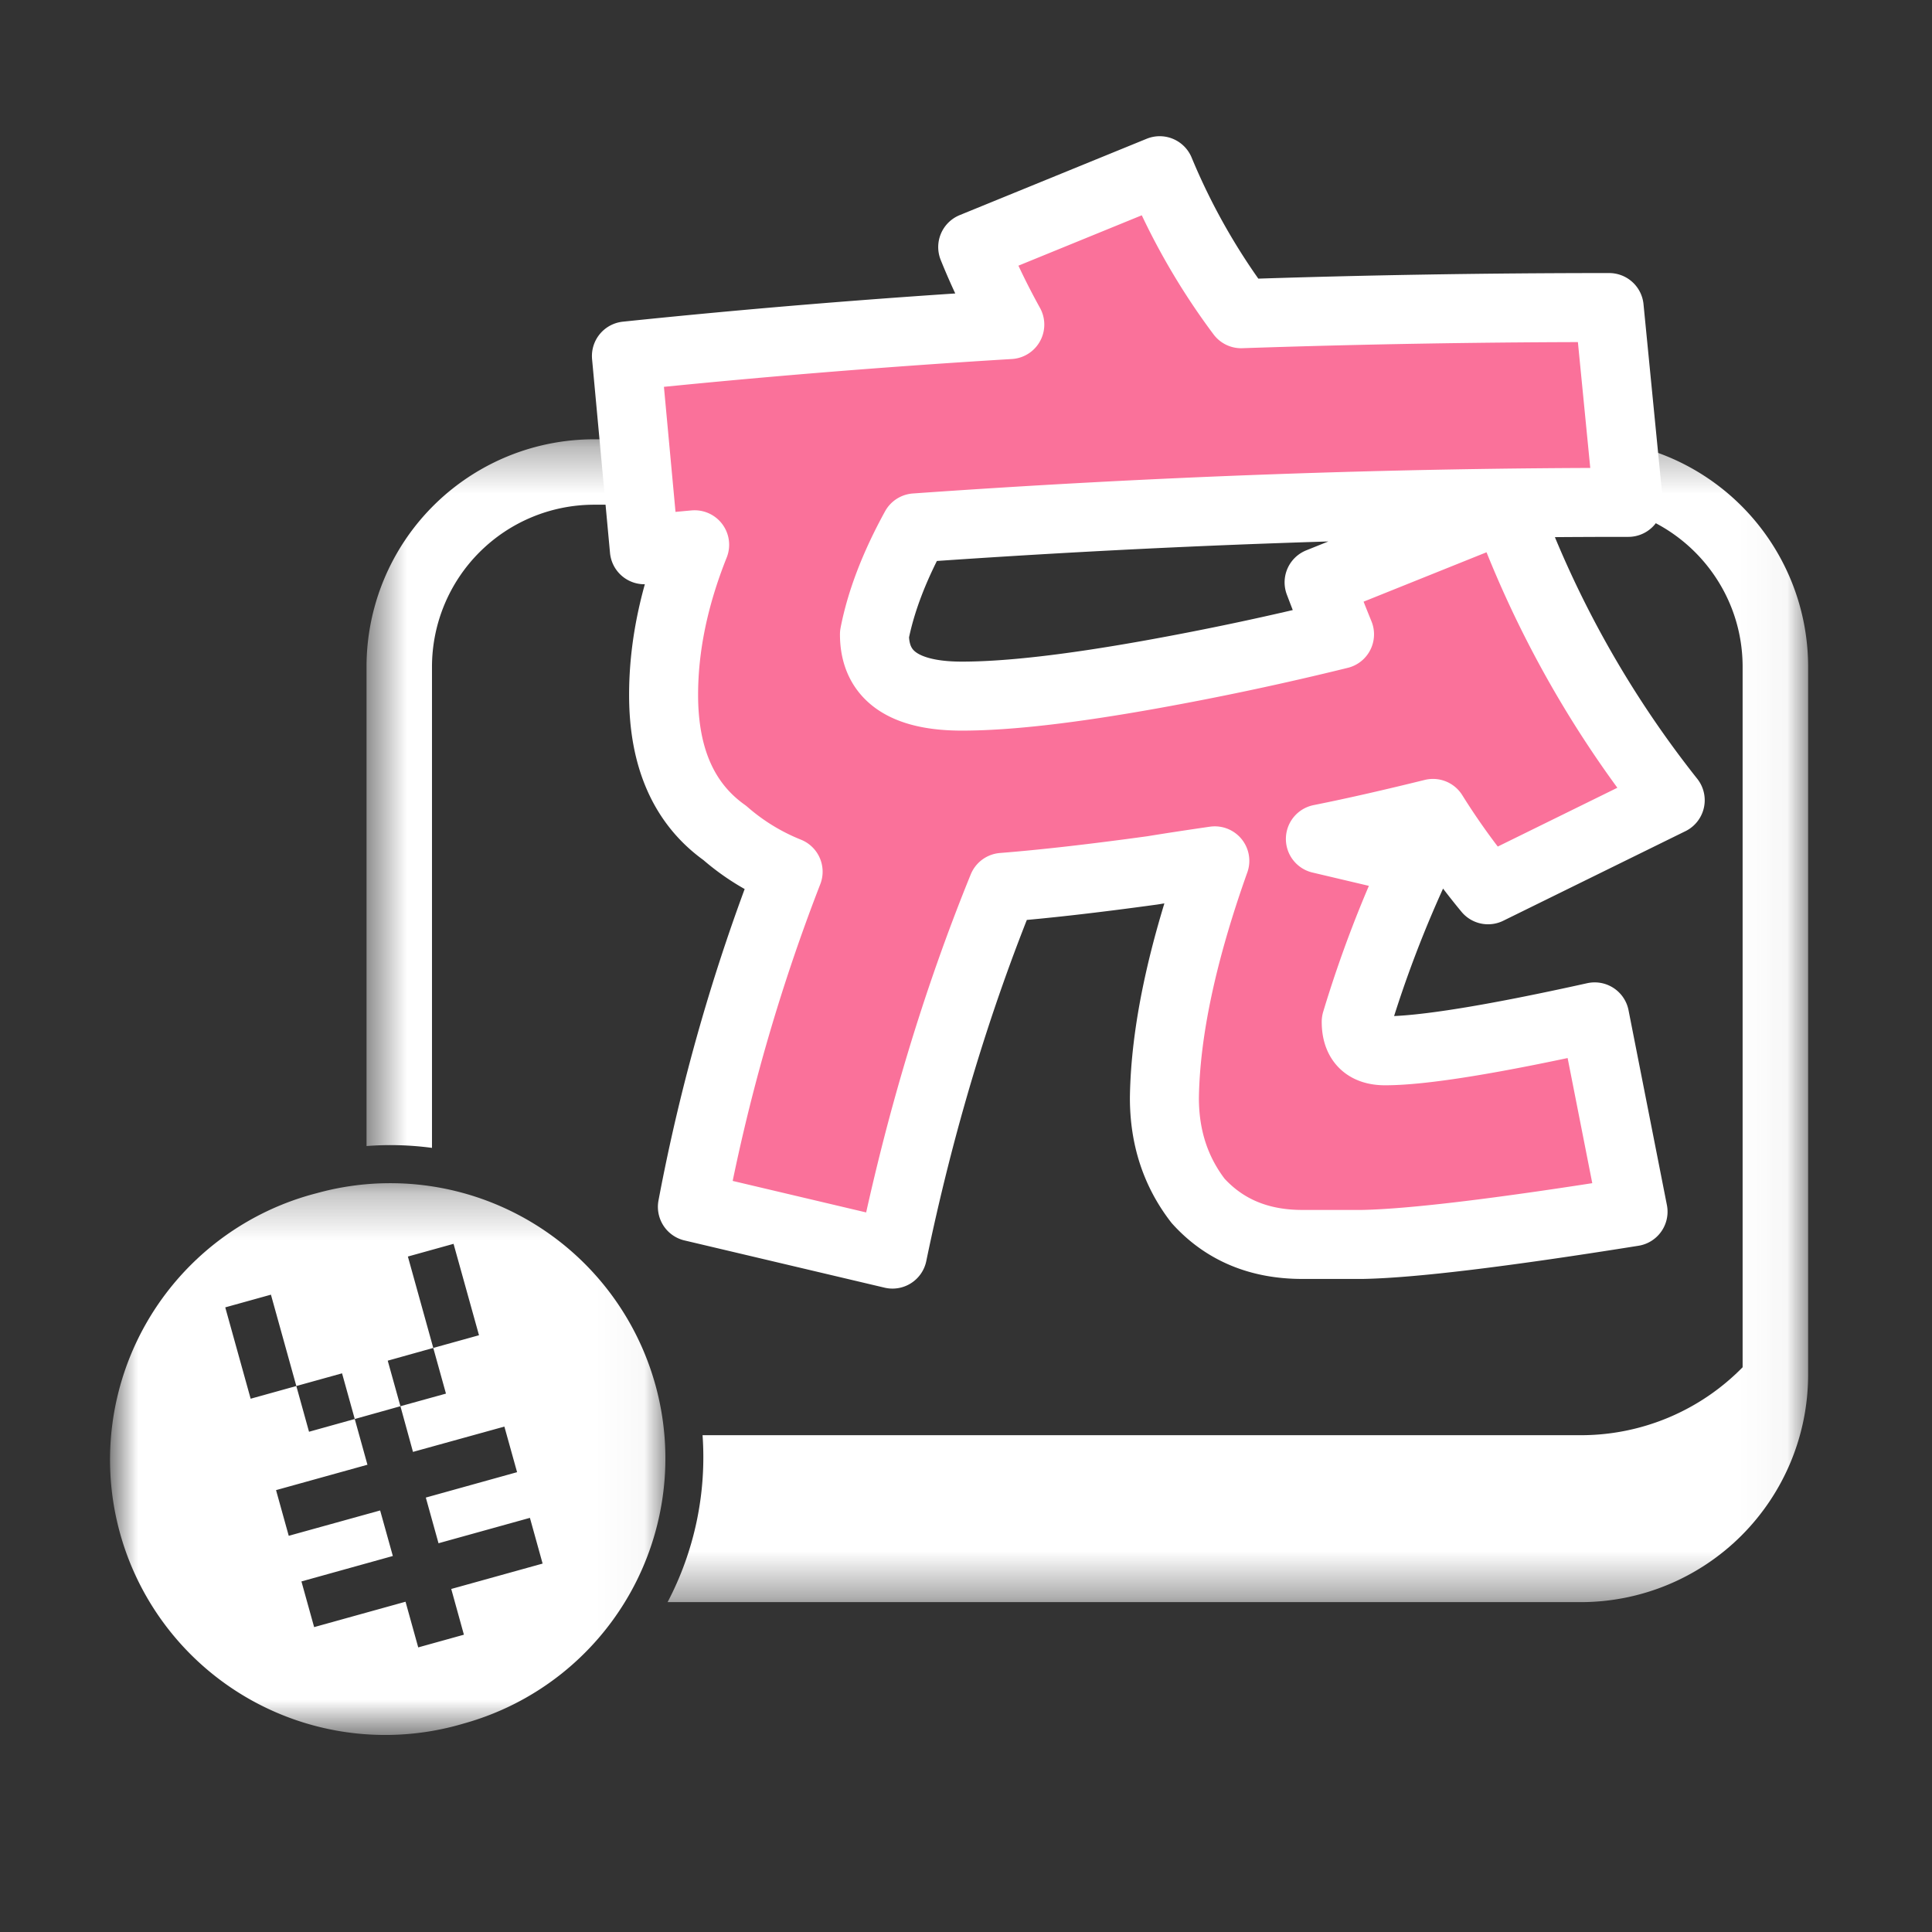 <svg width="42" height="42" viewBox="0 0 42 42" xmlns="http://www.w3.org/2000/svg" xmlns:xlink="http://www.w3.org/1999/xlink">
    <rect x="0" y="0" width="42" height="42" fill="#333333" stroke="none"/>
    <defs>
        <path id="a" d="M.622.325H31.96v25.28H.622z"/>
        <path id="c" d="M0 .264h11.967V12.23H0z"/>
    </defs>
    <g fill="none" fill-rule="evenodd">
        <path d="M0 0h42v42H0z"/>
        <g transform="translate(7.346 9.225)">
            <mask id="b" fill="#fff">
                <use xlink:href="#a"/>
            </mask>
            <path d="M27.017.325H5.568A4.946 4.946 0 0 0 .622 5.272v10.417a6.776 6.776 0 0 1 1.423.04V5.271a3.526 3.526 0 0 1 3.523-3.524h21.449c1.94 0 3.52 1.58 3.52 3.524v15.227a4.922 4.922 0 0 1-3.52 1.477H7.927a6.772 6.772 0 0 1-.76 3.629h19.85a4.945 4.945 0 0 0 4.944-4.944V5.272A4.946 4.946 0 0 0 27.017.325" fill="#FFF" mask="url(#b)"/>
        </g>
        <g transform="translate(2.5 25.456)">
            <mask id="d" fill="#fff">
                <use xlink:href="#c"/>
            </mask>
            <path d="m7.31 9.088.275.993-.993.276-.276-.993-1.987.552-.276-.993L6.04 8.37l-.276-.99-1.987.551-.276-.993 1.987-.552-.276-.994-.994.277-.276-.994-.993.276-.552-1.986.993-.276.552 1.986.994-.276.276.993.993-.278-.276-.99.99-.277-.552-1.987.993-.276.553 1.987-.994.276.276.993-.99.274.273.993 1.987-.55.276.991-1.984.552.276.993 1.987-.552.276.994-1.987.552zm4.436-4.443A5.981 5.981 0 0 0 4.381.484 5.983 5.983 0 1 0 7.588 12.01a5.982 5.982 0 0 0 4.158-7.366z" fill="#FFF" mask="url(#d)"/>
        </g>
        <path d="M25.212 3.712a14.387 14.387 0 0 0 1.77 3.108c2.624-.089 5.288-.134 8-.134l.416 4.235c-5.143 0-10.309.188-15.5.555-.453.825-.749 1.597-.888 2.314 0 .893.635 1.343 1.901 1.343 1.01 0 2.38-.16 4.119-.472a65.201 65.201 0 0 0 4.09-.871 50.91 50.91 0 0 1-.444-1.13l4.067-1.634a22.874 22.874 0 0 0 3.566 6.37l-3.96 1.947a15.36 15.36 0 0 1-1.197-1.66c-.851.21-1.668.399-2.448.555l2.109.498a25.7 25.7 0 0 0-1.33 3.476c0 .418.209.631.627.631.817 0 2.334-.244 4.557-.737l.834 4.235c-2.85.456-4.81.692-5.886.712H28.31c-.936 0-1.693-.316-2.265-.948-.487-.632-.732-1.375-.732-2.237.02-1.437.384-3.156 1.096-5.154-.47.068-.92.136-1.355.207-1.286.177-2.37.3-3.256.37-1.007 2.474-1.807 5.13-2.396 7.972l-4.35-1.027a41.257 41.257 0 0 1 2.081-7.286 4.811 4.811 0 0 1-1.377-.843c-.888-.631-1.33-1.633-1.33-3 0-1.053.226-2.14.675-3.264-.381.034-.743.071-1.093.108l-.39-4.212c2.71-.282 5.485-.51 8.334-.683-.31-.56-.58-1.124-.806-1.685l4.065-1.66z" fill="#FA719A"/>
        <path d="M25.212 3.712a14.387 14.387 0 0 0 1.77 3.108c2.624-.089 5.288-.134 8-.134l.416 4.235c-5.143 0-10.309.188-15.5.555-.453.825-.749 1.597-.888 2.314 0 .893.635 1.343 1.901 1.343 1.01 0 2.38-.16 4.119-.472a65.201 65.201 0 0 0 4.09-.871 50.91 50.91 0 0 1-.444-1.13l4.067-1.634a22.874 22.874 0 0 0 3.566 6.37l-3.96 1.947a15.36 15.36 0 0 1-1.197-1.66c-.851.21-1.668.399-2.448.555l2.109.498a25.7 25.7 0 0 0-1.33 3.476c0 .418.209.631.627.631.817 0 2.334-.244 4.557-.737l.834 4.235c-2.85.456-4.81.692-5.886.712H28.31c-.936 0-1.693-.316-2.265-.948-.487-.632-.732-1.375-.732-2.237.02-1.437.384-3.156 1.096-5.154-.47.068-.92.136-1.355.207-1.286.177-2.37.3-3.256.37-1.007 2.474-1.807 5.13-2.396 7.972l-4.35-1.027a41.257 41.257 0 0 1 2.081-7.286 4.811 4.811 0 0 1-1.377-.843c-.888-.631-1.33-1.633-1.33-3 0-1.053.226-2.14.675-3.264-.381.034-.743.071-1.093.108l-.39-4.212c2.71-.282 5.485-.51 8.334-.683-.31-.56-.58-1.124-.806-1.685l4.065-1.66z" stroke="#FFF" stroke-width="1.5" stroke-linecap="round" stroke-linejoin="round"/>
    </g>
</svg>
